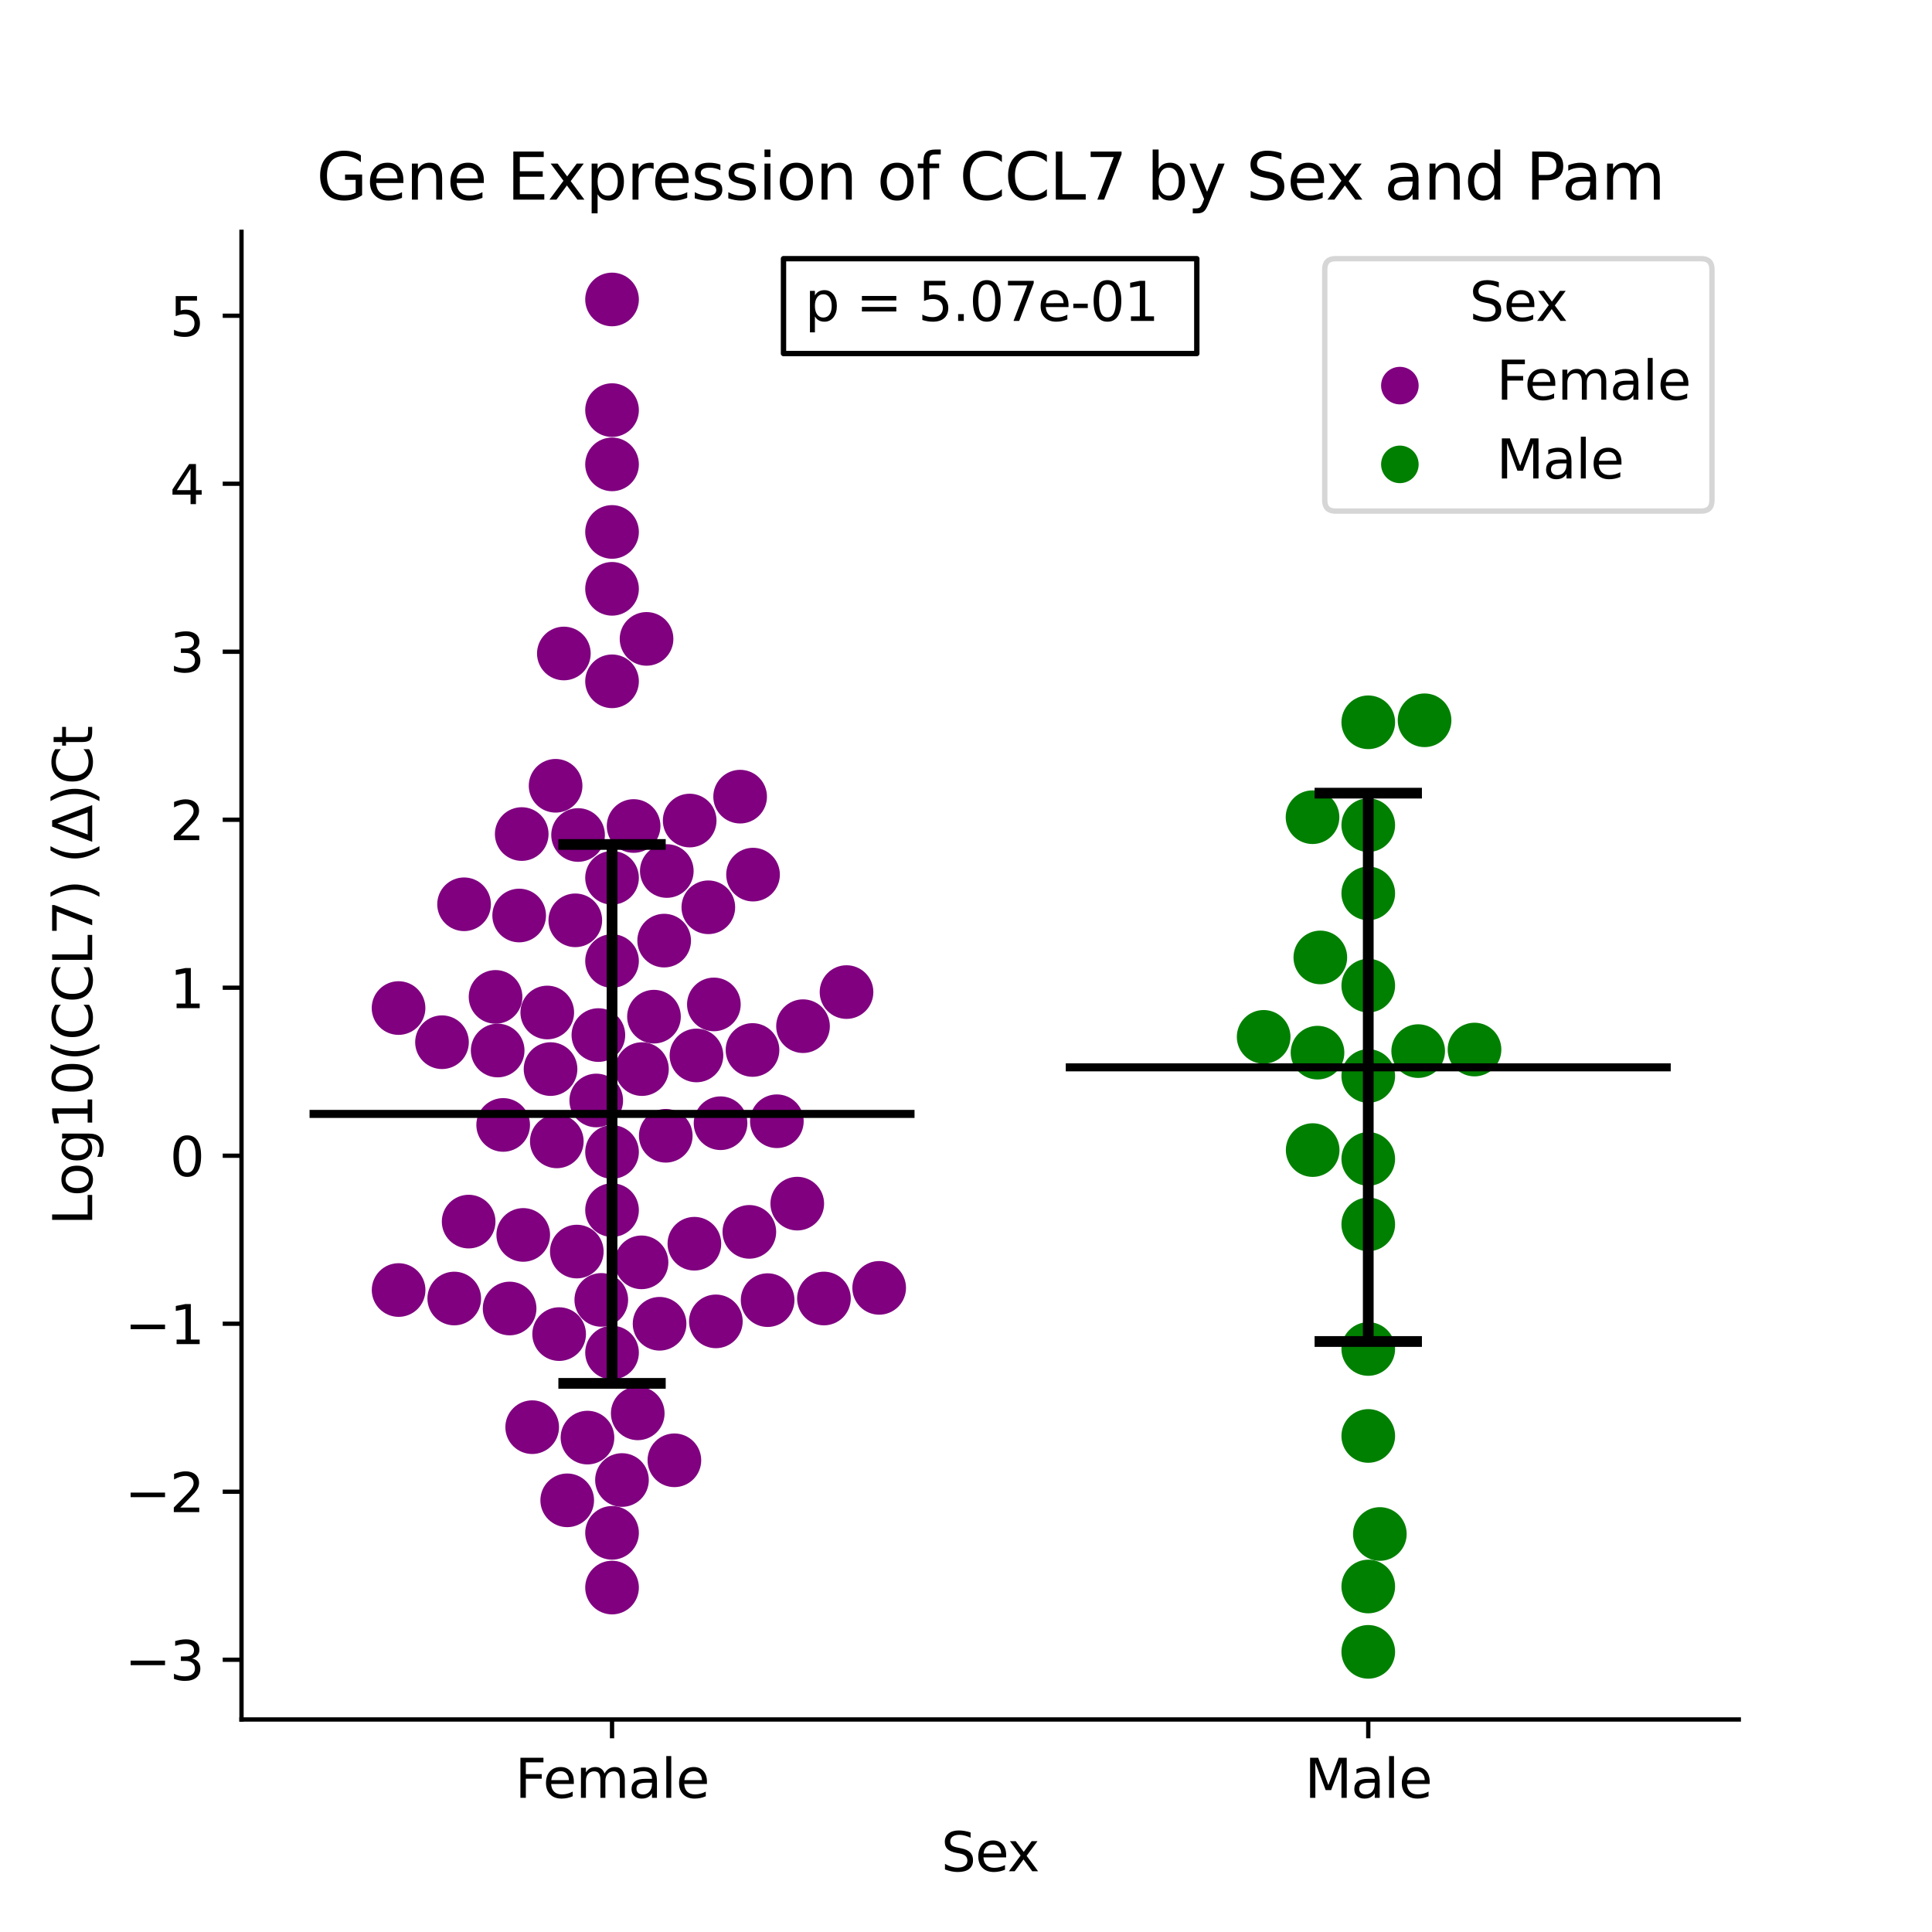 <?xml version="1.0" encoding="utf-8" standalone="no"?>
<!DOCTYPE svg PUBLIC "-//W3C//DTD SVG 1.1//EN"
  "http://www.w3.org/Graphics/SVG/1.1/DTD/svg11.dtd">
<svg xmlns:xlink="http://www.w3.org/1999/xlink" width="360pt" height="360pt" viewBox="0 0 360 360" xmlns="http://www.w3.org/2000/svg" version="1.1">
 <defs>
  <style type="text/css">*{stroke-linejoin: round; stroke-linecap: butt}</style>
 </defs>
 <g id="figure_1">
  <g id="patch_1">
   <path d="M 0 360 
L 360 360 
L 360 0 
L 0 0 
z
" style="fill: #ffffff"/>
  </g>
  <g id="axes_1">
   <g id="patch_2">
    <path d="M 45 320.4 
L 324 320.4 
L 324 43.2 
L 45 43.2 
z
" style="fill: #ffffff"/>
   </g>
   <g id="PathCollection_1">
    <defs>
     <path id="C0_0_0b8ea0ffe8" d="M 0 5 
C 1.326 5 2.598 4.473 3.536 3.536 
C 4.473 2.598 5 1.326 5 -0 
C 5 -1.326 4.473 -2.598 3.536 -3.536 
C 2.598 -4.473 1.326 -5 0 -5 
C -1.326 -5 -2.598 -4.473 -3.536 -3.536 
C -4.473 -2.598 -5 -1.326 -5 0 
C -5 1.326 -4.473 2.598 -3.536 3.536 
C -2.598 4.473 -1.326 5 0 5 
z
"/>
    </defs>
    <g clip-path="url(#paecb1a57b9)">
     <use xlink:href="#C0_0_0b8ea0ffe8" x="114.045" y="163.567" style="fill: #800080"/>
    </g>
    <g clip-path="url(#paecb1a57b9)">
     <use xlink:href="#C0_0_0b8ea0ffe8" x="114.045" y="86.528" style="fill: #800080"/>
    </g>
    <g clip-path="url(#paecb1a57b9)">
     <use xlink:href="#C0_0_0b8ea0ffe8" x="114.045" y="126.953" style="fill: #800080"/>
    </g>
    <g clip-path="url(#paecb1a57b9)">
     <use xlink:href="#C0_0_0b8ea0ffe8" x="114.045" y="76.419" style="fill: #800080"/>
    </g>
    <g clip-path="url(#paecb1a57b9)">
     <use xlink:href="#C0_0_0b8ea0ffe8" x="124.249" y="162.301" style="fill: #800080"/>
    </g>
    <g clip-path="url(#paecb1a57b9)">
     <use xlink:href="#C0_0_0b8ea0ffe8" x="134.263" y="209.296" style="fill: #800080"/>
    </g>
    <g clip-path="url(#paecb1a57b9)">
     <use xlink:href="#C0_0_0b8ea0ffe8" x="94.959" y="243.821" style="fill: #800080"/>
    </g>
    <g clip-path="url(#paecb1a57b9)">
     <use xlink:href="#C0_0_0b8ea0ffe8" x="103.528" y="146.419" style="fill: #800080"/>
    </g>
    <g clip-path="url(#paecb1a57b9)">
     <use xlink:href="#C0_0_0b8ea0ffe8" x="119.62" y="199.211" style="fill: #800080"/>
    </g>
    <g clip-path="url(#paecb1a57b9)">
     <use xlink:href="#C0_0_0b8ea0ffe8" x="114.045" y="109.719" style="fill: #800080"/>
    </g>
    <g clip-path="url(#paecb1a57b9)">
     <use xlink:href="#C0_0_0b8ea0ffe8" x="114.045" y="99.12" style="fill: #800080"/>
    </g>
    <g clip-path="url(#paecb1a57b9)">
     <use xlink:href="#C0_0_0b8ea0ffe8" x="122.903" y="246.665" style="fill: #800080"/>
    </g>
    <g clip-path="url(#paecb1a57b9)">
     <use xlink:href="#C0_0_0b8ea0ffe8" x="109.465" y="267.876" style="fill: #800080"/>
    </g>
    <g clip-path="url(#paecb1a57b9)">
     <use xlink:href="#C0_0_0b8ea0ffe8" x="137.913" y="148.445" style="fill: #800080"/>
    </g>
    <g clip-path="url(#paecb1a57b9)">
     <use xlink:href="#C0_0_0b8ea0ffe8" x="125.662" y="272.105" style="fill: #800080"/>
    </g>
    <g clip-path="url(#paecb1a57b9)">
     <use xlink:href="#C0_0_0b8ea0ffe8" x="121.859" y="189.441" style="fill: #800080"/>
    </g>
    <g clip-path="url(#paecb1a57b9)">
     <use xlink:href="#C0_0_0b8ea0ffe8" x="114.045" y="55.8" style="fill: #800080"/>
    </g>
    <g clip-path="url(#paecb1a57b9)">
     <use xlink:href="#C0_0_0b8ea0ffe8" x="96.74" y="170.593" style="fill: #800080"/>
    </g>
    <g clip-path="url(#paecb1a57b9)">
     <use xlink:href="#C0_0_0b8ea0ffe8" x="101.974" y="188.664" style="fill: #800080"/>
    </g>
    <g clip-path="url(#paecb1a57b9)">
     <use xlink:href="#C0_0_0b8ea0ffe8" x="114.045" y="214.657" style="fill: #800080"/>
    </g>
    <g clip-path="url(#paecb1a57b9)">
     <use xlink:href="#C0_0_0b8ea0ffe8" x="74.264" y="187.835" style="fill: #800080"/>
    </g>
    <g clip-path="url(#paecb1a57b9)">
     <use xlink:href="#C0_0_0b8ea0ffe8" x="128.512" y="152.898" style="fill: #800080"/>
    </g>
    <g clip-path="url(#paecb1a57b9)">
     <use xlink:href="#C0_0_0b8ea0ffe8" x="92.734" y="195.75" style="fill: #800080"/>
    </g>
    <g clip-path="url(#paecb1a57b9)">
     <use xlink:href="#C0_0_0b8ea0ffe8" x="129.775" y="196.669" style="fill: #800080"/>
    </g>
    <g clip-path="url(#paecb1a57b9)">
     <use xlink:href="#C0_0_0b8ea0ffe8" x="86.473" y="168.5" style="fill: #800080"/>
    </g>
    <g clip-path="url(#paecb1a57b9)">
     <use xlink:href="#C0_0_0b8ea0ffe8" x="93.758" y="209.615" style="fill: #800080"/>
    </g>
    <g clip-path="url(#paecb1a57b9)">
     <use xlink:href="#C0_0_0b8ea0ffe8" x="105.067" y="121.769" style="fill: #800080"/>
    </g>
    <g clip-path="url(#paecb1a57b9)">
     <use xlink:href="#C0_0_0b8ea0ffe8" x="103.753" y="212.68" style="fill: #800080"/>
    </g>
    <g clip-path="url(#paecb1a57b9)">
     <use xlink:href="#C0_0_0b8ea0ffe8" x="97.216" y="155.412" style="fill: #800080"/>
    </g>
    <g clip-path="url(#paecb1a57b9)">
     <use xlink:href="#C0_0_0b8ea0ffe8" x="82.36" y="194.203" style="fill: #800080"/>
    </g>
    <g clip-path="url(#paecb1a57b9)">
     <use xlink:href="#C0_0_0b8ea0ffe8" x="118.066" y="153.915" style="fill: #800080"/>
    </g>
    <g clip-path="url(#paecb1a57b9)">
     <use xlink:href="#C0_0_0b8ea0ffe8" x="157.738" y="184.859" style="fill: #800080"/>
    </g>
    <g clip-path="url(#paecb1a57b9)">
     <use xlink:href="#C0_0_0b8ea0ffe8" x="140.22" y="195.65" style="fill: #800080"/>
    </g>
    <g clip-path="url(#paecb1a57b9)">
     <use xlink:href="#C0_0_0b8ea0ffe8" x="107.714" y="155.59" style="fill: #800080"/>
    </g>
    <g clip-path="url(#paecb1a57b9)">
     <use xlink:href="#C0_0_0b8ea0ffe8" x="149.63" y="191.214" style="fill: #800080"/>
    </g>
    <g clip-path="url(#paecb1a57b9)">
     <use xlink:href="#C0_0_0b8ea0ffe8" x="133.02" y="187.159" style="fill: #800080"/>
    </g>
    <g clip-path="url(#paecb1a57b9)">
     <use xlink:href="#C0_0_0b8ea0ffe8" x="139.629" y="229.541" style="fill: #800080"/>
    </g>
    <g clip-path="url(#paecb1a57b9)">
     <use xlink:href="#C0_0_0b8ea0ffe8" x="84.642" y="241.96" style="fill: #800080"/>
    </g>
    <g clip-path="url(#paecb1a57b9)">
     <use xlink:href="#C0_0_0b8ea0ffe8" x="140.318" y="162.973" style="fill: #800080"/>
    </g>
    <g clip-path="url(#paecb1a57b9)">
     <use xlink:href="#C0_0_0b8ea0ffe8" x="153.53" y="241.958" style="fill: #800080"/>
    </g>
    <g clip-path="url(#paecb1a57b9)">
     <use xlink:href="#C0_0_0b8ea0ffe8" x="107.198" y="171.489" style="fill: #800080"/>
    </g>
    <g clip-path="url(#paecb1a57b9)">
     <use xlink:href="#C0_0_0b8ea0ffe8" x="120.475" y="119.048" style="fill: #800080"/>
    </g>
    <g clip-path="url(#paecb1a57b9)">
     <use xlink:href="#C0_0_0b8ea0ffe8" x="129.388" y="231.75" style="fill: #800080"/>
    </g>
    <g clip-path="url(#paecb1a57b9)">
     <use xlink:href="#C0_0_0b8ea0ffe8" x="104.188" y="248.59" style="fill: #800080"/>
    </g>
    <g clip-path="url(#paecb1a57b9)">
     <use xlink:href="#C0_0_0b8ea0ffe8" x="115.896" y="275.781" style="fill: #800080"/>
    </g>
    <g clip-path="url(#paecb1a57b9)">
     <use xlink:href="#C0_0_0b8ea0ffe8" x="74.275" y="240.378" style="fill: #800080"/>
    </g>
    <g clip-path="url(#paecb1a57b9)">
     <use xlink:href="#C0_0_0b8ea0ffe8" x="114.045" y="179.07" style="fill: #800080"/>
    </g>
    <g clip-path="url(#paecb1a57b9)">
     <use xlink:href="#C0_0_0b8ea0ffe8" x="114.045" y="225.49" style="fill: #800080"/>
    </g>
    <g clip-path="url(#paecb1a57b9)">
     <use xlink:href="#C0_0_0b8ea0ffe8" x="118.833" y="263.358" style="fill: #800080"/>
    </g>
    <g clip-path="url(#paecb1a57b9)">
     <use xlink:href="#C0_0_0b8ea0ffe8" x="114.045" y="252.035" style="fill: #800080"/>
    </g>
    <g clip-path="url(#paecb1a57b9)">
     <use xlink:href="#C0_0_0b8ea0ffe8" x="131.987" y="169.059" style="fill: #800080"/>
    </g>
    <g clip-path="url(#paecb1a57b9)">
     <use xlink:href="#C0_0_0b8ea0ffe8" x="119.54" y="235.22" style="fill: #800080"/>
    </g>
    <g clip-path="url(#paecb1a57b9)">
     <use xlink:href="#C0_0_0b8ea0ffe8" x="143.035" y="242.261" style="fill: #800080"/>
    </g>
    <g clip-path="url(#paecb1a57b9)">
     <use xlink:href="#C0_0_0b8ea0ffe8" x="92.338" y="185.757" style="fill: #800080"/>
    </g>
    <g clip-path="url(#paecb1a57b9)">
     <use xlink:href="#C0_0_0b8ea0ffe8" x="99.166" y="265.932" style="fill: #800080"/>
    </g>
    <g clip-path="url(#paecb1a57b9)">
     <use xlink:href="#C0_0_0b8ea0ffe8" x="105.693" y="279.564" style="fill: #800080"/>
    </g>
    <g clip-path="url(#paecb1a57b9)">
     <use xlink:href="#C0_0_0b8ea0ffe8" x="107.48" y="233.212" style="fill: #800080"/>
    </g>
    <g clip-path="url(#paecb1a57b9)">
     <use xlink:href="#C0_0_0b8ea0ffe8" x="123.758" y="175.27" style="fill: #800080"/>
    </g>
    <g clip-path="url(#paecb1a57b9)">
     <use xlink:href="#C0_0_0b8ea0ffe8" x="124.055" y="211.636" style="fill: #800080"/>
    </g>
    <g clip-path="url(#paecb1a57b9)">
     <use xlink:href="#C0_0_0b8ea0ffe8" x="112.041" y="242.219" style="fill: #800080"/>
    </g>
    <g clip-path="url(#paecb1a57b9)">
     <use xlink:href="#C0_0_0b8ea0ffe8" x="114.045" y="295.818" style="fill: #800080"/>
    </g>
    <g clip-path="url(#paecb1a57b9)">
     <use xlink:href="#C0_0_0b8ea0ffe8" x="97.497" y="230.111" style="fill: #800080"/>
    </g>
    <g clip-path="url(#paecb1a57b9)">
     <use xlink:href="#C0_0_0b8ea0ffe8" x="111.5" y="192.871" style="fill: #800080"/>
    </g>
    <g clip-path="url(#paecb1a57b9)">
     <use xlink:href="#C0_0_0b8ea0ffe8" x="102.586" y="199.209" style="fill: #800080"/>
    </g>
    <g clip-path="url(#paecb1a57b9)">
     <use xlink:href="#C0_0_0b8ea0ffe8" x="114.045" y="285.624" style="fill: #800080"/>
    </g>
    <g clip-path="url(#paecb1a57b9)">
     <use xlink:href="#C0_0_0b8ea0ffe8" x="87.326" y="227.627" style="fill: #800080"/>
    </g>
    <g clip-path="url(#paecb1a57b9)">
     <use xlink:href="#C0_0_0b8ea0ffe8" x="133.392" y="246.218" style="fill: #800080"/>
    </g>
    <g clip-path="url(#paecb1a57b9)">
     <use xlink:href="#C0_0_0b8ea0ffe8" x="148.558" y="224.279" style="fill: #800080"/>
    </g>
    <g clip-path="url(#paecb1a57b9)">
     <use xlink:href="#C0_0_0b8ea0ffe8" x="163.822" y="239.976" style="fill: #800080"/>
    </g>
    <g clip-path="url(#paecb1a57b9)">
     <use xlink:href="#C0_0_0b8ea0ffe8" x="144.756" y="208.928" style="fill: #800080"/>
    </g>
    <g clip-path="url(#paecb1a57b9)">
     <use xlink:href="#C0_0_0b8ea0ffe8" x="111.102" y="205.058" style="fill: #800080"/>
    </g>
   </g>
   <g id="PathCollection_2">
    <defs>
     <path id="C1_0_e6b20e8f5f" d="M 0 5 
C 1.326 5 2.598 4.473 3.536 3.536 
C 4.473 2.598 5 1.326 5 -0 
C 5 -1.326 4.473 -2.598 3.536 -3.536 
C 2.598 -4.473 1.326 -5 0 -5 
C -1.326 -5 -2.598 -4.473 -3.536 -3.536 
C -4.473 -2.598 -5 -1.326 -5 0 
C -5 1.326 -4.473 2.598 -3.536 3.536 
C -2.598 4.473 -1.326 5 0 5 
z
"/>
    </defs>
    <g clip-path="url(#paecb1a57b9)">
     <use xlink:href="#C1_0_e6b20e8f5f" x="274.753" y="195.569" style="fill: #008000"/>
    </g>
    <g clip-path="url(#paecb1a57b9)">
     <use xlink:href="#C1_0_e6b20e8f5f" x="235.464" y="193.203" style="fill: #008000"/>
    </g>
    <g clip-path="url(#paecb1a57b9)">
     <use xlink:href="#C1_0_e6b20e8f5f" x="254.955" y="166.472" style="fill: #008000"/>
    </g>
    <g clip-path="url(#paecb1a57b9)">
     <use xlink:href="#C1_0_e6b20e8f5f" x="244.571" y="152.274" style="fill: #008000"/>
    </g>
    <g clip-path="url(#paecb1a57b9)">
     <use xlink:href="#C1_0_e6b20e8f5f" x="254.955" y="153.757" style="fill: #008000"/>
    </g>
    <g clip-path="url(#paecb1a57b9)">
     <use xlink:href="#C1_0_e6b20e8f5f" x="244.598" y="214.301" style="fill: #008000"/>
    </g>
    <g clip-path="url(#paecb1a57b9)">
     <use xlink:href="#C1_0_e6b20e8f5f" x="264.257" y="195.858" style="fill: #008000"/>
    </g>
    <g clip-path="url(#paecb1a57b9)">
     <use xlink:href="#C1_0_e6b20e8f5f" x="245.499" y="196.147" style="fill: #008000"/>
    </g>
    <g clip-path="url(#paecb1a57b9)">
     <use xlink:href="#C1_0_e6b20e8f5f" x="246.023" y="178.404" style="fill: #008000"/>
    </g>
    <g clip-path="url(#paecb1a57b9)">
     <use xlink:href="#C1_0_e6b20e8f5f" x="254.955" y="183.662" style="fill: #008000"/>
    </g>
    <g clip-path="url(#paecb1a57b9)">
     <use xlink:href="#C1_0_e6b20e8f5f" x="254.955" y="134.589" style="fill: #008000"/>
    </g>
    <g clip-path="url(#paecb1a57b9)">
     <use xlink:href="#C1_0_e6b20e8f5f" x="257.114" y="285.836" style="fill: #008000"/>
    </g>
    <g clip-path="url(#paecb1a57b9)">
     <use xlink:href="#C1_0_e6b20e8f5f" x="254.955" y="200.495" style="fill: #008000"/>
    </g>
    <g clip-path="url(#paecb1a57b9)">
     <use xlink:href="#C1_0_e6b20e8f5f" x="254.955" y="295.622" style="fill: #008000"/>
    </g>
    <g clip-path="url(#paecb1a57b9)">
     <use xlink:href="#C1_0_e6b20e8f5f" x="254.955" y="228.146" style="fill: #008000"/>
    </g>
    <g clip-path="url(#paecb1a57b9)">
     <use xlink:href="#C1_0_e6b20e8f5f" x="254.955" y="267.57" style="fill: #008000"/>
    </g>
    <g clip-path="url(#paecb1a57b9)">
     <use xlink:href="#C1_0_e6b20e8f5f" x="265.447" y="134.215" style="fill: #008000"/>
    </g>
    <g clip-path="url(#paecb1a57b9)">
     <use xlink:href="#C1_0_e6b20e8f5f" x="254.955" y="215.949" style="fill: #008000"/>
    </g>
    <g clip-path="url(#paecb1a57b9)">
     <use xlink:href="#C1_0_e6b20e8f5f" x="254.955" y="307.8" style="fill: #008000"/>
    </g>
    <g clip-path="url(#paecb1a57b9)">
     <use xlink:href="#C1_0_e6b20e8f5f" x="254.955" y="251.364" style="fill: #008000"/>
    </g>
   </g>
   <g id="PathCollection_3"/>
   <g id="PathCollection_4"/>
   <g id="matplotlib.axis_1">
    <g id="xtick_1">
     <g id="line2d_1">
      <defs>
       <path id="m57888b928c" d="M 0 0 
L 0 3.5 
" style="stroke: #000000; stroke-width: 0.8"/>
      </defs>
      <g>
       <use xlink:href="#m57888b928c" x="114.045" y="320.4" style="stroke: #000000; stroke-width: 0.8"/>
      </g>
     </g>
     <g id="text_1">
      <!-- Female -->
      <g transform="translate(95.968 334.998) scale(0.1 -0.1)">
       <defs>
        <path id="DejaVuSans-46" d="M 628 4666 
L 3309 4666 
L 3309 4134 
L 1259 4134 
L 1259 2759 
L 3109 2759 
L 3109 2228 
L 1259 2228 
L 1259 0 
L 628 0 
L 628 4666 
z
" transform="scale(0.016)"/>
        <path id="DejaVuSans-65" d="M 3597 1894 
L 3597 1613 
L 953 1613 
Q 991 1019 1311 708 
Q 1631 397 2203 397 
Q 2534 397 2845 478 
Q 3156 559 3463 722 
L 3463 178 
Q 3153 47 2828 -22 
Q 2503 -91 2169 -91 
Q 1331 -91 842 396 
Q 353 884 353 1716 
Q 353 2575 817 3079 
Q 1281 3584 2069 3584 
Q 2775 3584 3186 3129 
Q 3597 2675 3597 1894 
z
M 3022 2063 
Q 3016 2534 2758 2815 
Q 2500 3097 2075 3097 
Q 1594 3097 1305 2825 
Q 1016 2553 972 2059 
L 3022 2063 
z
" transform="scale(0.016)"/>
        <path id="DejaVuSans-6d" d="M 3328 2828 
Q 3544 3216 3844 3400 
Q 4144 3584 4550 3584 
Q 5097 3584 5394 3201 
Q 5691 2819 5691 2113 
L 5691 0 
L 5113 0 
L 5113 2094 
Q 5113 2597 4934 2840 
Q 4756 3084 4391 3084 
Q 3944 3084 3684 2787 
Q 3425 2491 3425 1978 
L 3425 0 
L 2847 0 
L 2847 2094 
Q 2847 2600 2669 2842 
Q 2491 3084 2119 3084 
Q 1678 3084 1418 2786 
Q 1159 2488 1159 1978 
L 1159 0 
L 581 0 
L 581 3500 
L 1159 3500 
L 1159 2956 
Q 1356 3278 1631 3431 
Q 1906 3584 2284 3584 
Q 2666 3584 2933 3390 
Q 3200 3197 3328 2828 
z
" transform="scale(0.016)"/>
        <path id="DejaVuSans-61" d="M 2194 1759 
Q 1497 1759 1228 1600 
Q 959 1441 959 1056 
Q 959 750 1161 570 
Q 1363 391 1709 391 
Q 2188 391 2477 730 
Q 2766 1069 2766 1631 
L 2766 1759 
L 2194 1759 
z
M 3341 1997 
L 3341 0 
L 2766 0 
L 2766 531 
Q 2569 213 2275 61 
Q 1981 -91 1556 -91 
Q 1019 -91 701 211 
Q 384 513 384 1019 
Q 384 1609 779 1909 
Q 1175 2209 1959 2209 
L 2766 2209 
L 2766 2266 
Q 2766 2663 2505 2880 
Q 2244 3097 1772 3097 
Q 1472 3097 1187 3025 
Q 903 2953 641 2809 
L 641 3341 
Q 956 3463 1253 3523 
Q 1550 3584 1831 3584 
Q 2591 3584 2966 3190 
Q 3341 2797 3341 1997 
z
" transform="scale(0.016)"/>
        <path id="DejaVuSans-6c" d="M 603 4863 
L 1178 4863 
L 1178 0 
L 603 0 
L 603 4863 
z
" transform="scale(0.016)"/>
       </defs>
       <use xlink:href="#DejaVuSans-46"/>
       <use xlink:href="#DejaVuSans-65" x="52.02"/>
       <use xlink:href="#DejaVuSans-6d" x="113.543"/>
       <use xlink:href="#DejaVuSans-61" x="210.955"/>
       <use xlink:href="#DejaVuSans-6c" x="272.234"/>
       <use xlink:href="#DejaVuSans-65" x="300.018"/>
      </g>
     </g>
    </g>
    <g id="xtick_2">
     <g id="line2d_2">
      <g>
       <use xlink:href="#m57888b928c" x="254.955" y="320.4" style="stroke: #000000; stroke-width: 0.8"/>
      </g>
     </g>
     <g id="text_2">
      <!-- Male -->
      <g transform="translate(243.111 334.998) scale(0.1 -0.1)">
       <defs>
        <path id="DejaVuSans-4d" d="M 628 4666 
L 1569 4666 
L 2759 1491 
L 3956 4666 
L 4897 4666 
L 4897 0 
L 4281 0 
L 4281 4097 
L 3078 897 
L 2444 897 
L 1241 4097 
L 1241 0 
L 628 0 
L 628 4666 
z
" transform="scale(0.016)"/>
       </defs>
       <use xlink:href="#DejaVuSans-4d"/>
       <use xlink:href="#DejaVuSans-61" x="86.279"/>
       <use xlink:href="#DejaVuSans-6c" x="147.559"/>
       <use xlink:href="#DejaVuSans-65" x="175.342"/>
      </g>
     </g>
    </g>
    <g id="text_3">
     <!-- Sex -->
     <g transform="translate(175.377 348.677) scale(0.1 -0.1)">
      <defs>
       <path id="DejaVuSans-53" d="M 3425 4513 
L 3425 3897 
Q 3066 4069 2747 4153 
Q 2428 4238 2131 4238 
Q 1616 4238 1336 4038 
Q 1056 3838 1056 3469 
Q 1056 3159 1242 3001 
Q 1428 2844 1947 2747 
L 2328 2669 
Q 3034 2534 3370 2195 
Q 3706 1856 3706 1288 
Q 3706 609 3251 259 
Q 2797 -91 1919 -91 
Q 1588 -91 1214 -16 
Q 841 59 441 206 
L 441 856 
Q 825 641 1194 531 
Q 1563 422 1919 422 
Q 2459 422 2753 634 
Q 3047 847 3047 1241 
Q 3047 1584 2836 1778 
Q 2625 1972 2144 2069 
L 1759 2144 
Q 1053 2284 737 2584 
Q 422 2884 422 3419 
Q 422 4038 858 4394 
Q 1294 4750 2059 4750 
Q 2388 4750 2728 4690 
Q 3069 4631 3425 4513 
z
" transform="scale(0.016)"/>
       <path id="DejaVuSans-78" d="M 3513 3500 
L 2247 1797 
L 3578 0 
L 2900 0 
L 1881 1375 
L 863 0 
L 184 0 
L 1544 1831 
L 300 3500 
L 978 3500 
L 1906 2253 
L 2834 3500 
L 3513 3500 
z
" transform="scale(0.016)"/>
      </defs>
      <use xlink:href="#DejaVuSans-53"/>
      <use xlink:href="#DejaVuSans-65" x="63.477"/>
      <use xlink:href="#DejaVuSans-78" x="123.25"/>
     </g>
    </g>
   </g>
   <g id="matplotlib.axis_2">
    <g id="ytick_1">
     <g id="line2d_3">
      <defs>
       <path id="m8ff9fea9f3" d="M 0 0 
L -3.5 0 
" style="stroke: #000000; stroke-width: 0.8"/>
      </defs>
      <g>
       <use xlink:href="#m8ff9fea9f3" x="45" y="309.267" style="stroke: #000000; stroke-width: 0.8"/>
      </g>
     </g>
     <g id="text_4">
      <!-- −3 -->
      <g transform="translate(23.258 313.066) scale(0.1 -0.1)">
       <defs>
        <path id="DejaVuSans-2212" d="M 678 2272 
L 4684 2272 
L 4684 1741 
L 678 1741 
L 678 2272 
z
" transform="scale(0.016)"/>
        <path id="DejaVuSans-33" d="M 2597 2516 
Q 3050 2419 3304 2112 
Q 3559 1806 3559 1356 
Q 3559 666 3084 287 
Q 2609 -91 1734 -91 
Q 1441 -91 1130 -33 
Q 819 25 488 141 
L 488 750 
Q 750 597 1062 519 
Q 1375 441 1716 441 
Q 2309 441 2620 675 
Q 2931 909 2931 1356 
Q 2931 1769 2642 2001 
Q 2353 2234 1838 2234 
L 1294 2234 
L 1294 2753 
L 1863 2753 
Q 2328 2753 2575 2939 
Q 2822 3125 2822 3475 
Q 2822 3834 2567 4026 
Q 2313 4219 1838 4219 
Q 1578 4219 1281 4162 
Q 984 4106 628 3988 
L 628 4550 
Q 988 4650 1302 4700 
Q 1616 4750 1894 4750 
Q 2613 4750 3031 4423 
Q 3450 4097 3450 3541 
Q 3450 3153 3228 2886 
Q 3006 2619 2597 2516 
z
" transform="scale(0.016)"/>
       </defs>
       <use xlink:href="#DejaVuSans-2212"/>
       <use xlink:href="#DejaVuSans-33" x="83.789"/>
      </g>
     </g>
    </g>
    <g id="ytick_2">
     <g id="line2d_4">
      <g>
       <use xlink:href="#m8ff9fea9f3" x="45" y="277.962" style="stroke: #000000; stroke-width: 0.8"/>
      </g>
     </g>
     <g id="text_5">
      <!-- −2 -->
      <g transform="translate(23.258 281.761) scale(0.1 -0.1)">
       <defs>
        <path id="DejaVuSans-32" d="M 1228 531 
L 3431 531 
L 3431 0 
L 469 0 
L 469 531 
Q 828 903 1448 1529 
Q 2069 2156 2228 2338 
Q 2531 2678 2651 2914 
Q 2772 3150 2772 3378 
Q 2772 3750 2511 3984 
Q 2250 4219 1831 4219 
Q 1534 4219 1204 4116 
Q 875 4013 500 3803 
L 500 4441 
Q 881 4594 1212 4672 
Q 1544 4750 1819 4750 
Q 2544 4750 2975 4387 
Q 3406 4025 3406 3419 
Q 3406 3131 3298 2873 
Q 3191 2616 2906 2266 
Q 2828 2175 2409 1742 
Q 1991 1309 1228 531 
z
" transform="scale(0.016)"/>
       </defs>
       <use xlink:href="#DejaVuSans-2212"/>
       <use xlink:href="#DejaVuSans-32" x="83.789"/>
      </g>
     </g>
    </g>
    <g id="ytick_3">
     <g id="line2d_5">
      <g>
       <use xlink:href="#m8ff9fea9f3" x="45" y="246.658" style="stroke: #000000; stroke-width: 0.8"/>
      </g>
     </g>
     <g id="text_6">
      <!-- −1 -->
      <g transform="translate(23.258 250.457) scale(0.1 -0.1)">
       <defs>
        <path id="DejaVuSans-31" d="M 794 531 
L 1825 531 
L 1825 4091 
L 703 3866 
L 703 4441 
L 1819 4666 
L 2450 4666 
L 2450 531 
L 3481 531 
L 3481 0 
L 794 0 
L 794 531 
z
" transform="scale(0.016)"/>
       </defs>
       <use xlink:href="#DejaVuSans-2212"/>
       <use xlink:href="#DejaVuSans-31" x="83.789"/>
      </g>
     </g>
    </g>
    <g id="ytick_4">
     <g id="line2d_6">
      <g>
       <use xlink:href="#m8ff9fea9f3" x="45" y="215.354" style="stroke: #000000; stroke-width: 0.8"/>
      </g>
     </g>
     <g id="text_7">
      <!-- 0 -->
      <g transform="translate(31.637 219.153) scale(0.1 -0.1)">
       <defs>
        <path id="DejaVuSans-30" d="M 2034 4250 
Q 1547 4250 1301 3770 
Q 1056 3291 1056 2328 
Q 1056 1369 1301 889 
Q 1547 409 2034 409 
Q 2525 409 2770 889 
Q 3016 1369 3016 2328 
Q 3016 3291 2770 3770 
Q 2525 4250 2034 4250 
z
M 2034 4750 
Q 2819 4750 3233 4129 
Q 3647 3509 3647 2328 
Q 3647 1150 3233 529 
Q 2819 -91 2034 -91 
Q 1250 -91 836 529 
Q 422 1150 422 2328 
Q 422 3509 836 4129 
Q 1250 4750 2034 4750 
z
" transform="scale(0.016)"/>
       </defs>
       <use xlink:href="#DejaVuSans-30"/>
      </g>
     </g>
    </g>
    <g id="ytick_5">
     <g id="line2d_7">
      <g>
       <use xlink:href="#m8ff9fea9f3" x="45" y="184.049" style="stroke: #000000; stroke-width: 0.8"/>
      </g>
     </g>
     <g id="text_8">
      <!-- 1 -->
      <g transform="translate(31.637 187.849) scale(0.1 -0.1)">
       <use xlink:href="#DejaVuSans-31"/>
      </g>
     </g>
    </g>
    <g id="ytick_6">
     <g id="line2d_8">
      <g>
       <use xlink:href="#m8ff9fea9f3" x="45" y="152.745" style="stroke: #000000; stroke-width: 0.8"/>
      </g>
     </g>
     <g id="text_9">
      <!-- 2 -->
      <g transform="translate(31.637 156.544) scale(0.1 -0.1)">
       <use xlink:href="#DejaVuSans-32"/>
      </g>
     </g>
    </g>
    <g id="ytick_7">
     <g id="line2d_9">
      <g>
       <use xlink:href="#m8ff9fea9f3" x="45" y="121.441" style="stroke: #000000; stroke-width: 0.8"/>
      </g>
     </g>
     <g id="text_10">
      <!-- 3 -->
      <g transform="translate(31.637 125.24) scale(0.1 -0.1)">
       <use xlink:href="#DejaVuSans-33"/>
      </g>
     </g>
    </g>
    <g id="ytick_8">
     <g id="line2d_10">
      <g>
       <use xlink:href="#m8ff9fea9f3" x="45" y="90.137" style="stroke: #000000; stroke-width: 0.8"/>
      </g>
     </g>
     <g id="text_11">
      <!-- 4 -->
      <g transform="translate(31.637 93.936) scale(0.1 -0.1)">
       <defs>
        <path id="DejaVuSans-34" d="M 2419 4116 
L 825 1625 
L 2419 1625 
L 2419 4116 
z
M 2253 4666 
L 3047 4666 
L 3047 1625 
L 3713 1625 
L 3713 1100 
L 3047 1100 
L 3047 0 
L 2419 0 
L 2419 1100 
L 313 1100 
L 313 1709 
L 2253 4666 
z
" transform="scale(0.016)"/>
       </defs>
       <use xlink:href="#DejaVuSans-34"/>
      </g>
     </g>
    </g>
    <g id="ytick_9">
     <g id="line2d_11">
      <g>
       <use xlink:href="#m8ff9fea9f3" x="45" y="58.832" style="stroke: #000000; stroke-width: 0.8"/>
      </g>
     </g>
     <g id="text_12">
      <!-- 5 -->
      <g transform="translate(31.637 62.632) scale(0.1 -0.1)">
       <defs>
        <path id="DejaVuSans-35" d="M 691 4666 
L 3169 4666 
L 3169 4134 
L 1269 4134 
L 1269 2991 
Q 1406 3038 1543 3061 
Q 1681 3084 1819 3084 
Q 2600 3084 3056 2656 
Q 3513 2228 3513 1497 
Q 3513 744 3044 326 
Q 2575 -91 1722 -91 
Q 1428 -91 1123 -41 
Q 819 9 494 109 
L 494 744 
Q 775 591 1075 516 
Q 1375 441 1709 441 
Q 2250 441 2565 725 
Q 2881 1009 2881 1497 
Q 2881 1984 2565 2268 
Q 2250 2553 1709 2553 
Q 1456 2553 1204 2497 
Q 953 2441 691 2322 
L 691 4666 
z
" transform="scale(0.016)"/>
       </defs>
       <use xlink:href="#DejaVuSans-35"/>
      </g>
     </g>
    </g>
    <g id="text_13">
     <!-- Log10(CCL7) (Δ)Ct -->
     <g transform="translate(17.178 228.309) rotate(-90) scale(0.1 -0.1)">
      <defs>
       <path id="DejaVuSans-4c" d="M 628 4666 
L 1259 4666 
L 1259 531 
L 3531 531 
L 3531 0 
L 628 0 
L 628 4666 
z
" transform="scale(0.016)"/>
       <path id="DejaVuSans-6f" d="M 1959 3097 
Q 1497 3097 1228 2736 
Q 959 2375 959 1747 
Q 959 1119 1226 758 
Q 1494 397 1959 397 
Q 2419 397 2687 759 
Q 2956 1122 2956 1747 
Q 2956 2369 2687 2733 
Q 2419 3097 1959 3097 
z
M 1959 3584 
Q 2709 3584 3137 3096 
Q 3566 2609 3566 1747 
Q 3566 888 3137 398 
Q 2709 -91 1959 -91 
Q 1206 -91 779 398 
Q 353 888 353 1747 
Q 353 2609 779 3096 
Q 1206 3584 1959 3584 
z
" transform="scale(0.016)"/>
       <path id="DejaVuSans-67" d="M 2906 1791 
Q 2906 2416 2648 2759 
Q 2391 3103 1925 3103 
Q 1463 3103 1205 2759 
Q 947 2416 947 1791 
Q 947 1169 1205 825 
Q 1463 481 1925 481 
Q 2391 481 2648 825 
Q 2906 1169 2906 1791 
z
M 3481 434 
Q 3481 -459 3084 -895 
Q 2688 -1331 1869 -1331 
Q 1566 -1331 1297 -1286 
Q 1028 -1241 775 -1147 
L 775 -588 
Q 1028 -725 1275 -790 
Q 1522 -856 1778 -856 
Q 2344 -856 2625 -561 
Q 2906 -266 2906 331 
L 2906 616 
Q 2728 306 2450 153 
Q 2172 0 1784 0 
Q 1141 0 747 490 
Q 353 981 353 1791 
Q 353 2603 747 3093 
Q 1141 3584 1784 3584 
Q 2172 3584 2450 3431 
Q 2728 3278 2906 2969 
L 2906 3500 
L 3481 3500 
L 3481 434 
z
" transform="scale(0.016)"/>
       <path id="DejaVuSans-28" d="M 1984 4856 
Q 1566 4138 1362 3434 
Q 1159 2731 1159 2009 
Q 1159 1288 1364 580 
Q 1569 -128 1984 -844 
L 1484 -844 
Q 1016 -109 783 600 
Q 550 1309 550 2009 
Q 550 2706 781 3412 
Q 1013 4119 1484 4856 
L 1984 4856 
z
" transform="scale(0.016)"/>
       <path id="DejaVuSans-43" d="M 4122 4306 
L 4122 3641 
Q 3803 3938 3442 4084 
Q 3081 4231 2675 4231 
Q 1875 4231 1450 3742 
Q 1025 3253 1025 2328 
Q 1025 1406 1450 917 
Q 1875 428 2675 428 
Q 3081 428 3442 575 
Q 3803 722 4122 1019 
L 4122 359 
Q 3791 134 3420 21 
Q 3050 -91 2638 -91 
Q 1578 -91 968 557 
Q 359 1206 359 2328 
Q 359 3453 968 4101 
Q 1578 4750 2638 4750 
Q 3056 4750 3426 4639 
Q 3797 4528 4122 4306 
z
" transform="scale(0.016)"/>
       <path id="DejaVuSans-37" d="M 525 4666 
L 3525 4666 
L 3525 4397 
L 1831 0 
L 1172 0 
L 2766 4134 
L 525 4134 
L 525 4666 
z
" transform="scale(0.016)"/>
       <path id="DejaVuSans-29" d="M 513 4856 
L 1013 4856 
Q 1481 4119 1714 3412 
Q 1947 2706 1947 2009 
Q 1947 1309 1714 600 
Q 1481 -109 1013 -844 
L 513 -844 
Q 928 -128 1133 580 
Q 1338 1288 1338 2009 
Q 1338 2731 1133 3434 
Q 928 4138 513 4856 
z
" transform="scale(0.016)"/>
       <path id="DejaVuSans-20" transform="scale(0.016)"/>
       <path id="DejaVuSans-394" d="M 2188 4044 
L 906 525 
L 3472 525 
L 2188 4044 
z
M 50 0 
L 1831 4666 
L 2547 4666 
L 4325 0 
L 50 0 
z
" transform="scale(0.016)"/>
       <path id="DejaVuSans-74" d="M 1172 4494 
L 1172 3500 
L 2356 3500 
L 2356 3053 
L 1172 3053 
L 1172 1153 
Q 1172 725 1289 603 
Q 1406 481 1766 481 
L 2356 481 
L 2356 0 
L 1766 0 
Q 1100 0 847 248 
Q 594 497 594 1153 
L 594 3053 
L 172 3053 
L 172 3500 
L 594 3500 
L 594 4494 
L 1172 4494 
z
" transform="scale(0.016)"/>
      </defs>
      <use xlink:href="#DejaVuSans-4c"/>
      <use xlink:href="#DejaVuSans-6f" x="53.963"/>
      <use xlink:href="#DejaVuSans-67" x="115.145"/>
      <use xlink:href="#DejaVuSans-31" x="178.621"/>
      <use xlink:href="#DejaVuSans-30" x="242.244"/>
      <use xlink:href="#DejaVuSans-28" x="305.867"/>
      <use xlink:href="#DejaVuSans-43" x="344.881"/>
      <use xlink:href="#DejaVuSans-43" x="414.705"/>
      <use xlink:href="#DejaVuSans-4c" x="484.529"/>
      <use xlink:href="#DejaVuSans-37" x="540.242"/>
      <use xlink:href="#DejaVuSans-29" x="603.865"/>
      <use xlink:href="#DejaVuSans-20" x="642.879"/>
      <use xlink:href="#DejaVuSans-28" x="674.666"/>
      <use xlink:href="#DejaVuSans-394" x="713.68"/>
      <use xlink:href="#DejaVuSans-29" x="782.088"/>
      <use xlink:href="#DejaVuSans-43" x="821.102"/>
      <use xlink:href="#DejaVuSans-74" x="890.926"/>
     </g>
    </g>
   </g>
   <g id="LineCollection_1">
    <path d="M 114.045 257.772 
L 114.045 157.351 
" clip-path="url(#paecb1a57b9)" style="fill: none; stroke: #000000; stroke-width: 2"/>
   </g>
   <g id="line2d_12">
    <defs>
     <path id="m5bf21118ca" d="M 10 0 
L -10 -0 
" style="stroke: #000000; stroke-width: 2"/>
    </defs>
    <g clip-path="url(#paecb1a57b9)">
     <use xlink:href="#m5bf21118ca" x="114.045" y="257.772" style="stroke: #000000; stroke-width: 2"/>
    </g>
   </g>
   <g id="line2d_13">
    <g clip-path="url(#paecb1a57b9)">
     <use xlink:href="#m5bf21118ca" x="114.045" y="157.351" style="stroke: #000000; stroke-width: 2"/>
    </g>
   </g>
   <g id="LineCollection_2">
    <path d="M 254.955 249.971 
L 254.955 147.793 
" clip-path="url(#paecb1a57b9)" style="fill: none; stroke: #000000; stroke-width: 2"/>
   </g>
   <g id="line2d_14">
    <g clip-path="url(#paecb1a57b9)">
     <use xlink:href="#m5bf21118ca" x="254.955" y="249.971" style="stroke: #000000; stroke-width: 2"/>
    </g>
   </g>
   <g id="line2d_15">
    <g clip-path="url(#paecb1a57b9)">
     <use xlink:href="#m5bf21118ca" x="254.955" y="147.793" style="stroke: #000000; stroke-width: 2"/>
    </g>
   </g>
   <g id="LineCollection_3">
    <path d="M 57.682 207.562 
L 170.409 207.562 
" clip-path="url(#paecb1a57b9)" style="fill: none; stroke: #000000; stroke-width: 1.5"/>
   </g>
   <g id="LineCollection_4">
    <path d="M 198.591 198.882 
L 311.318 198.882 
" clip-path="url(#paecb1a57b9)" style="fill: none; stroke: #000000; stroke-width: 1.5"/>
   </g>
   <g id="patch_3">
    <path d="M 45 320.4 
L 45 43.2 
" style="fill: none; stroke: #000000; stroke-width: 0.8; stroke-linejoin: miter; stroke-linecap: square"/>
   </g>
   <g id="patch_4">
    <path d="M 45 320.4 
L 324 320.4 
" style="fill: none; stroke: #000000; stroke-width: 0.8; stroke-linejoin: miter; stroke-linecap: square"/>
   </g>
   <g id="text_14">
    <!-- Gene Expression of CCL7 by Sex and Pam -->
    <g transform="translate(58.961 37.2) scale(0.12 -0.12)">
     <defs>
      <path id="DejaVuSans-47" d="M 3809 666 
L 3809 1919 
L 2778 1919 
L 2778 2438 
L 4434 2438 
L 4434 434 
Q 4069 175 3628 42 
Q 3188 -91 2688 -91 
Q 1594 -91 976 548 
Q 359 1188 359 2328 
Q 359 3472 976 4111 
Q 1594 4750 2688 4750 
Q 3144 4750 3555 4637 
Q 3966 4525 4313 4306 
L 4313 3634 
Q 3963 3931 3569 4081 
Q 3175 4231 2741 4231 
Q 1884 4231 1454 3753 
Q 1025 3275 1025 2328 
Q 1025 1384 1454 906 
Q 1884 428 2741 428 
Q 3075 428 3337 486 
Q 3600 544 3809 666 
z
" transform="scale(0.016)"/>
      <path id="DejaVuSans-6e" d="M 3513 2113 
L 3513 0 
L 2938 0 
L 2938 2094 
Q 2938 2591 2744 2837 
Q 2550 3084 2163 3084 
Q 1697 3084 1428 2787 
Q 1159 2491 1159 1978 
L 1159 0 
L 581 0 
L 581 3500 
L 1159 3500 
L 1159 2956 
Q 1366 3272 1645 3428 
Q 1925 3584 2291 3584 
Q 2894 3584 3203 3211 
Q 3513 2838 3513 2113 
z
" transform="scale(0.016)"/>
      <path id="DejaVuSans-45" d="M 628 4666 
L 3578 4666 
L 3578 4134 
L 1259 4134 
L 1259 2753 
L 3481 2753 
L 3481 2222 
L 1259 2222 
L 1259 531 
L 3634 531 
L 3634 0 
L 628 0 
L 628 4666 
z
" transform="scale(0.016)"/>
      <path id="DejaVuSans-70" d="M 1159 525 
L 1159 -1331 
L 581 -1331 
L 581 3500 
L 1159 3500 
L 1159 2969 
Q 1341 3281 1617 3432 
Q 1894 3584 2278 3584 
Q 2916 3584 3314 3078 
Q 3713 2572 3713 1747 
Q 3713 922 3314 415 
Q 2916 -91 2278 -91 
Q 1894 -91 1617 61 
Q 1341 213 1159 525 
z
M 3116 1747 
Q 3116 2381 2855 2742 
Q 2594 3103 2138 3103 
Q 1681 3103 1420 2742 
Q 1159 2381 1159 1747 
Q 1159 1113 1420 752 
Q 1681 391 2138 391 
Q 2594 391 2855 752 
Q 3116 1113 3116 1747 
z
" transform="scale(0.016)"/>
      <path id="DejaVuSans-72" d="M 2631 2963 
Q 2534 3019 2420 3045 
Q 2306 3072 2169 3072 
Q 1681 3072 1420 2755 
Q 1159 2438 1159 1844 
L 1159 0 
L 581 0 
L 581 3500 
L 1159 3500 
L 1159 2956 
Q 1341 3275 1631 3429 
Q 1922 3584 2338 3584 
Q 2397 3584 2469 3576 
Q 2541 3569 2628 3553 
L 2631 2963 
z
" transform="scale(0.016)"/>
      <path id="DejaVuSans-73" d="M 2834 3397 
L 2834 2853 
Q 2591 2978 2328 3040 
Q 2066 3103 1784 3103 
Q 1356 3103 1142 2972 
Q 928 2841 928 2578 
Q 928 2378 1081 2264 
Q 1234 2150 1697 2047 
L 1894 2003 
Q 2506 1872 2764 1633 
Q 3022 1394 3022 966 
Q 3022 478 2636 193 
Q 2250 -91 1575 -91 
Q 1294 -91 989 -36 
Q 684 19 347 128 
L 347 722 
Q 666 556 975 473 
Q 1284 391 1588 391 
Q 1994 391 2212 530 
Q 2431 669 2431 922 
Q 2431 1156 2273 1281 
Q 2116 1406 1581 1522 
L 1381 1569 
Q 847 1681 609 1914 
Q 372 2147 372 2553 
Q 372 3047 722 3315 
Q 1072 3584 1716 3584 
Q 2034 3584 2315 3537 
Q 2597 3491 2834 3397 
z
" transform="scale(0.016)"/>
      <path id="DejaVuSans-69" d="M 603 3500 
L 1178 3500 
L 1178 0 
L 603 0 
L 603 3500 
z
M 603 4863 
L 1178 4863 
L 1178 4134 
L 603 4134 
L 603 4863 
z
" transform="scale(0.016)"/>
      <path id="DejaVuSans-66" d="M 2375 4863 
L 2375 4384 
L 1825 4384 
Q 1516 4384 1395 4259 
Q 1275 4134 1275 3809 
L 1275 3500 
L 2222 3500 
L 2222 3053 
L 1275 3053 
L 1275 0 
L 697 0 
L 697 3053 
L 147 3053 
L 147 3500 
L 697 3500 
L 697 3744 
Q 697 4328 969 4595 
Q 1241 4863 1831 4863 
L 2375 4863 
z
" transform="scale(0.016)"/>
      <path id="DejaVuSans-62" d="M 3116 1747 
Q 3116 2381 2855 2742 
Q 2594 3103 2138 3103 
Q 1681 3103 1420 2742 
Q 1159 2381 1159 1747 
Q 1159 1113 1420 752 
Q 1681 391 2138 391 
Q 2594 391 2855 752 
Q 3116 1113 3116 1747 
z
M 1159 2969 
Q 1341 3281 1617 3432 
Q 1894 3584 2278 3584 
Q 2916 3584 3314 3078 
Q 3713 2572 3713 1747 
Q 3713 922 3314 415 
Q 2916 -91 2278 -91 
Q 1894 -91 1617 61 
Q 1341 213 1159 525 
L 1159 0 
L 581 0 
L 581 4863 
L 1159 4863 
L 1159 2969 
z
" transform="scale(0.016)"/>
      <path id="DejaVuSans-79" d="M 2059 -325 
Q 1816 -950 1584 -1140 
Q 1353 -1331 966 -1331 
L 506 -1331 
L 506 -850 
L 844 -850 
Q 1081 -850 1212 -737 
Q 1344 -625 1503 -206 
L 1606 56 
L 191 3500 
L 800 3500 
L 1894 763 
L 2988 3500 
L 3597 3500 
L 2059 -325 
z
" transform="scale(0.016)"/>
      <path id="DejaVuSans-64" d="M 2906 2969 
L 2906 4863 
L 3481 4863 
L 3481 0 
L 2906 0 
L 2906 525 
Q 2725 213 2448 61 
Q 2172 -91 1784 -91 
Q 1150 -91 751 415 
Q 353 922 353 1747 
Q 353 2572 751 3078 
Q 1150 3584 1784 3584 
Q 2172 3584 2448 3432 
Q 2725 3281 2906 2969 
z
M 947 1747 
Q 947 1113 1208 752 
Q 1469 391 1925 391 
Q 2381 391 2643 752 
Q 2906 1113 2906 1747 
Q 2906 2381 2643 2742 
Q 2381 3103 1925 3103 
Q 1469 3103 1208 2742 
Q 947 2381 947 1747 
z
" transform="scale(0.016)"/>
      <path id="DejaVuSans-50" d="M 1259 4147 
L 1259 2394 
L 2053 2394 
Q 2494 2394 2734 2622 
Q 2975 2850 2975 3272 
Q 2975 3691 2734 3919 
Q 2494 4147 2053 4147 
L 1259 4147 
z
M 628 4666 
L 2053 4666 
Q 2838 4666 3239 4311 
Q 3641 3956 3641 3272 
Q 3641 2581 3239 2228 
Q 2838 1875 2053 1875 
L 1259 1875 
L 1259 0 
L 628 0 
L 628 4666 
z
" transform="scale(0.016)"/>
     </defs>
     <use xlink:href="#DejaVuSans-47"/>
     <use xlink:href="#DejaVuSans-65" x="77.49"/>
     <use xlink:href="#DejaVuSans-6e" x="139.014"/>
     <use xlink:href="#DejaVuSans-65" x="202.393"/>
     <use xlink:href="#DejaVuSans-20" x="263.916"/>
     <use xlink:href="#DejaVuSans-45" x="295.703"/>
     <use xlink:href="#DejaVuSans-78" x="358.887"/>
     <use xlink:href="#DejaVuSans-70" x="418.066"/>
     <use xlink:href="#DejaVuSans-72" x="481.543"/>
     <use xlink:href="#DejaVuSans-65" x="520.406"/>
     <use xlink:href="#DejaVuSans-73" x="581.93"/>
     <use xlink:href="#DejaVuSans-73" x="634.029"/>
     <use xlink:href="#DejaVuSans-69" x="686.129"/>
     <use xlink:href="#DejaVuSans-6f" x="713.912"/>
     <use xlink:href="#DejaVuSans-6e" x="775.094"/>
     <use xlink:href="#DejaVuSans-20" x="838.473"/>
     <use xlink:href="#DejaVuSans-6f" x="870.26"/>
     <use xlink:href="#DejaVuSans-66" x="931.441"/>
     <use xlink:href="#DejaVuSans-20" x="966.646"/>
     <use xlink:href="#DejaVuSans-43" x="998.434"/>
     <use xlink:href="#DejaVuSans-43" x="1068.258"/>
     <use xlink:href="#DejaVuSans-4c" x="1138.082"/>
     <use xlink:href="#DejaVuSans-37" x="1193.795"/>
     <use xlink:href="#DejaVuSans-20" x="1257.418"/>
     <use xlink:href="#DejaVuSans-62" x="1289.205"/>
     <use xlink:href="#DejaVuSans-79" x="1352.682"/>
     <use xlink:href="#DejaVuSans-20" x="1411.861"/>
     <use xlink:href="#DejaVuSans-53" x="1443.648"/>
     <use xlink:href="#DejaVuSans-65" x="1507.125"/>
     <use xlink:href="#DejaVuSans-78" x="1566.898"/>
     <use xlink:href="#DejaVuSans-20" x="1626.078"/>
     <use xlink:href="#DejaVuSans-61" x="1657.865"/>
     <use xlink:href="#DejaVuSans-6e" x="1719.145"/>
     <use xlink:href="#DejaVuSans-64" x="1782.523"/>
     <use xlink:href="#DejaVuSans-20" x="1846"/>
     <use xlink:href="#DejaVuSans-50" x="1877.787"/>
     <use xlink:href="#DejaVuSans-61" x="1933.59"/>
     <use xlink:href="#DejaVuSans-6d" x="1994.869"/>
    </g>
   </g>
   <g id="patch_5">
    <path d="M 145.993 65.878 
L 223.007 65.878 
L 223.007 48.2 
L 145.993 48.2 
z
" style="fill: #ffffff; stroke: #000000; stroke-linejoin: miter"/>
   </g>
   <g id="text_15">
    <!-- p = 5.07e-01  -->
    <g transform="translate(149.993 59.798) scale(0.1 -0.1)">
     <defs>
      <path id="DejaVuSans-3d" d="M 678 2906 
L 4684 2906 
L 4684 2381 
L 678 2381 
L 678 2906 
z
M 678 1631 
L 4684 1631 
L 4684 1100 
L 678 1100 
L 678 1631 
z
" transform="scale(0.016)"/>
      <path id="DejaVuSans-2e" d="M 684 794 
L 1344 794 
L 1344 0 
L 684 0 
L 684 794 
z
" transform="scale(0.016)"/>
      <path id="DejaVuSans-2d" d="M 313 2009 
L 1997 2009 
L 1997 1497 
L 313 1497 
L 313 2009 
z
" transform="scale(0.016)"/>
     </defs>
     <use xlink:href="#DejaVuSans-70"/>
     <use xlink:href="#DejaVuSans-20" x="63.477"/>
     <use xlink:href="#DejaVuSans-3d" x="95.264"/>
     <use xlink:href="#DejaVuSans-20" x="179.053"/>
     <use xlink:href="#DejaVuSans-35" x="210.84"/>
     <use xlink:href="#DejaVuSans-2e" x="274.463"/>
     <use xlink:href="#DejaVuSans-30" x="306.25"/>
     <use xlink:href="#DejaVuSans-37" x="369.873"/>
     <use xlink:href="#DejaVuSans-65" x="433.496"/>
     <use xlink:href="#DejaVuSans-2d" x="495.02"/>
     <use xlink:href="#DejaVuSans-30" x="531.104"/>
     <use xlink:href="#DejaVuSans-31" x="594.727"/>
     <use xlink:href="#DejaVuSans-20" x="658.35"/>
    </g>
   </g>
   <g id="legend_1">
    <g id="patch_6">
     <path d="M 248.845 95.234 
L 317 95.234 
Q 319 95.234 319 93.234 
L 319 50.2 
Q 319 48.2 317 48.2 
L 248.845 48.2 
Q 246.845 48.2 246.845 50.2 
L 246.845 93.234 
Q 246.845 95.234 248.845 95.234 
z
" style="fill: #ffffff; opacity: 0.8; stroke: #cccccc; stroke-linejoin: miter"/>
    </g>
    <g id="text_16">
     <!-- Sex -->
     <g transform="translate(273.8 59.798) scale(0.1 -0.1)">
      <use xlink:href="#DejaVuSans-53"/>
      <use xlink:href="#DejaVuSans-65" x="63.477"/>
      <use xlink:href="#DejaVuSans-78" x="123.25"/>
     </g>
    </g>
    <g id="PathCollection_5">
     <defs>
      <path id="m442ce50e54" d="M 0 3 
C 0.796 3 1.559 2.684 2.121 2.121 
C 2.684 1.559 3 0.796 3 0 
C 3 -0.796 2.684 -1.559 2.121 -2.121 
C 1.559 -2.684 0.796 -3 0 -3 
C -0.796 -3 -1.559 -2.684 -2.121 -2.121 
C -2.684 -1.559 -3 -0.796 -3 0 
C -3 0.796 -2.684 1.559 -2.121 2.121 
C -1.559 2.684 -0.796 3 0 3 
z
" style="stroke: #800080"/>
     </defs>
     <g>
      <use xlink:href="#m442ce50e54" x="260.845" y="71.852" style="fill: #800080; stroke: #800080"/>
     </g>
    </g>
    <g id="text_17">
     <!-- Female -->
     <g transform="translate(278.845 74.477) scale(0.1 -0.1)">
      <use xlink:href="#DejaVuSans-46"/>
      <use xlink:href="#DejaVuSans-65" x="52.02"/>
      <use xlink:href="#DejaVuSans-6d" x="113.543"/>
      <use xlink:href="#DejaVuSans-61" x="210.955"/>
      <use xlink:href="#DejaVuSans-6c" x="272.234"/>
      <use xlink:href="#DejaVuSans-65" x="300.018"/>
     </g>
    </g>
    <g id="PathCollection_6">
     <defs>
      <path id="mda8383eff7" d="M 0 3 
C 0.796 3 1.559 2.684 2.121 2.121 
C 2.684 1.559 3 0.796 3 0 
C 3 -0.796 2.684 -1.559 2.121 -2.121 
C 1.559 -2.684 0.796 -3 0 -3 
C -0.796 -3 -1.559 -2.684 -2.121 -2.121 
C -2.684 -1.559 -3 -0.796 -3 0 
C -3 0.796 -2.684 1.559 -2.121 2.121 
C -1.559 2.684 -0.796 3 0 3 
z
" style="stroke: #008000"/>
     </defs>
     <g>
      <use xlink:href="#mda8383eff7" x="260.845" y="86.53" style="fill: #008000; stroke: #008000"/>
     </g>
    </g>
    <g id="text_18">
     <!-- Male -->
     <g transform="translate(278.845 89.155) scale(0.1 -0.1)">
      <use xlink:href="#DejaVuSans-4d"/>
      <use xlink:href="#DejaVuSans-61" x="86.279"/>
      <use xlink:href="#DejaVuSans-6c" x="147.559"/>
      <use xlink:href="#DejaVuSans-65" x="175.342"/>
     </g>
    </g>
   </g>
  </g>
 </g>
 <defs>
  <clipPath id="paecb1a57b9">
   <rect x="45" y="43.2" width="279" height="277.2"/>
  </clipPath>
 </defs>
</svg>
